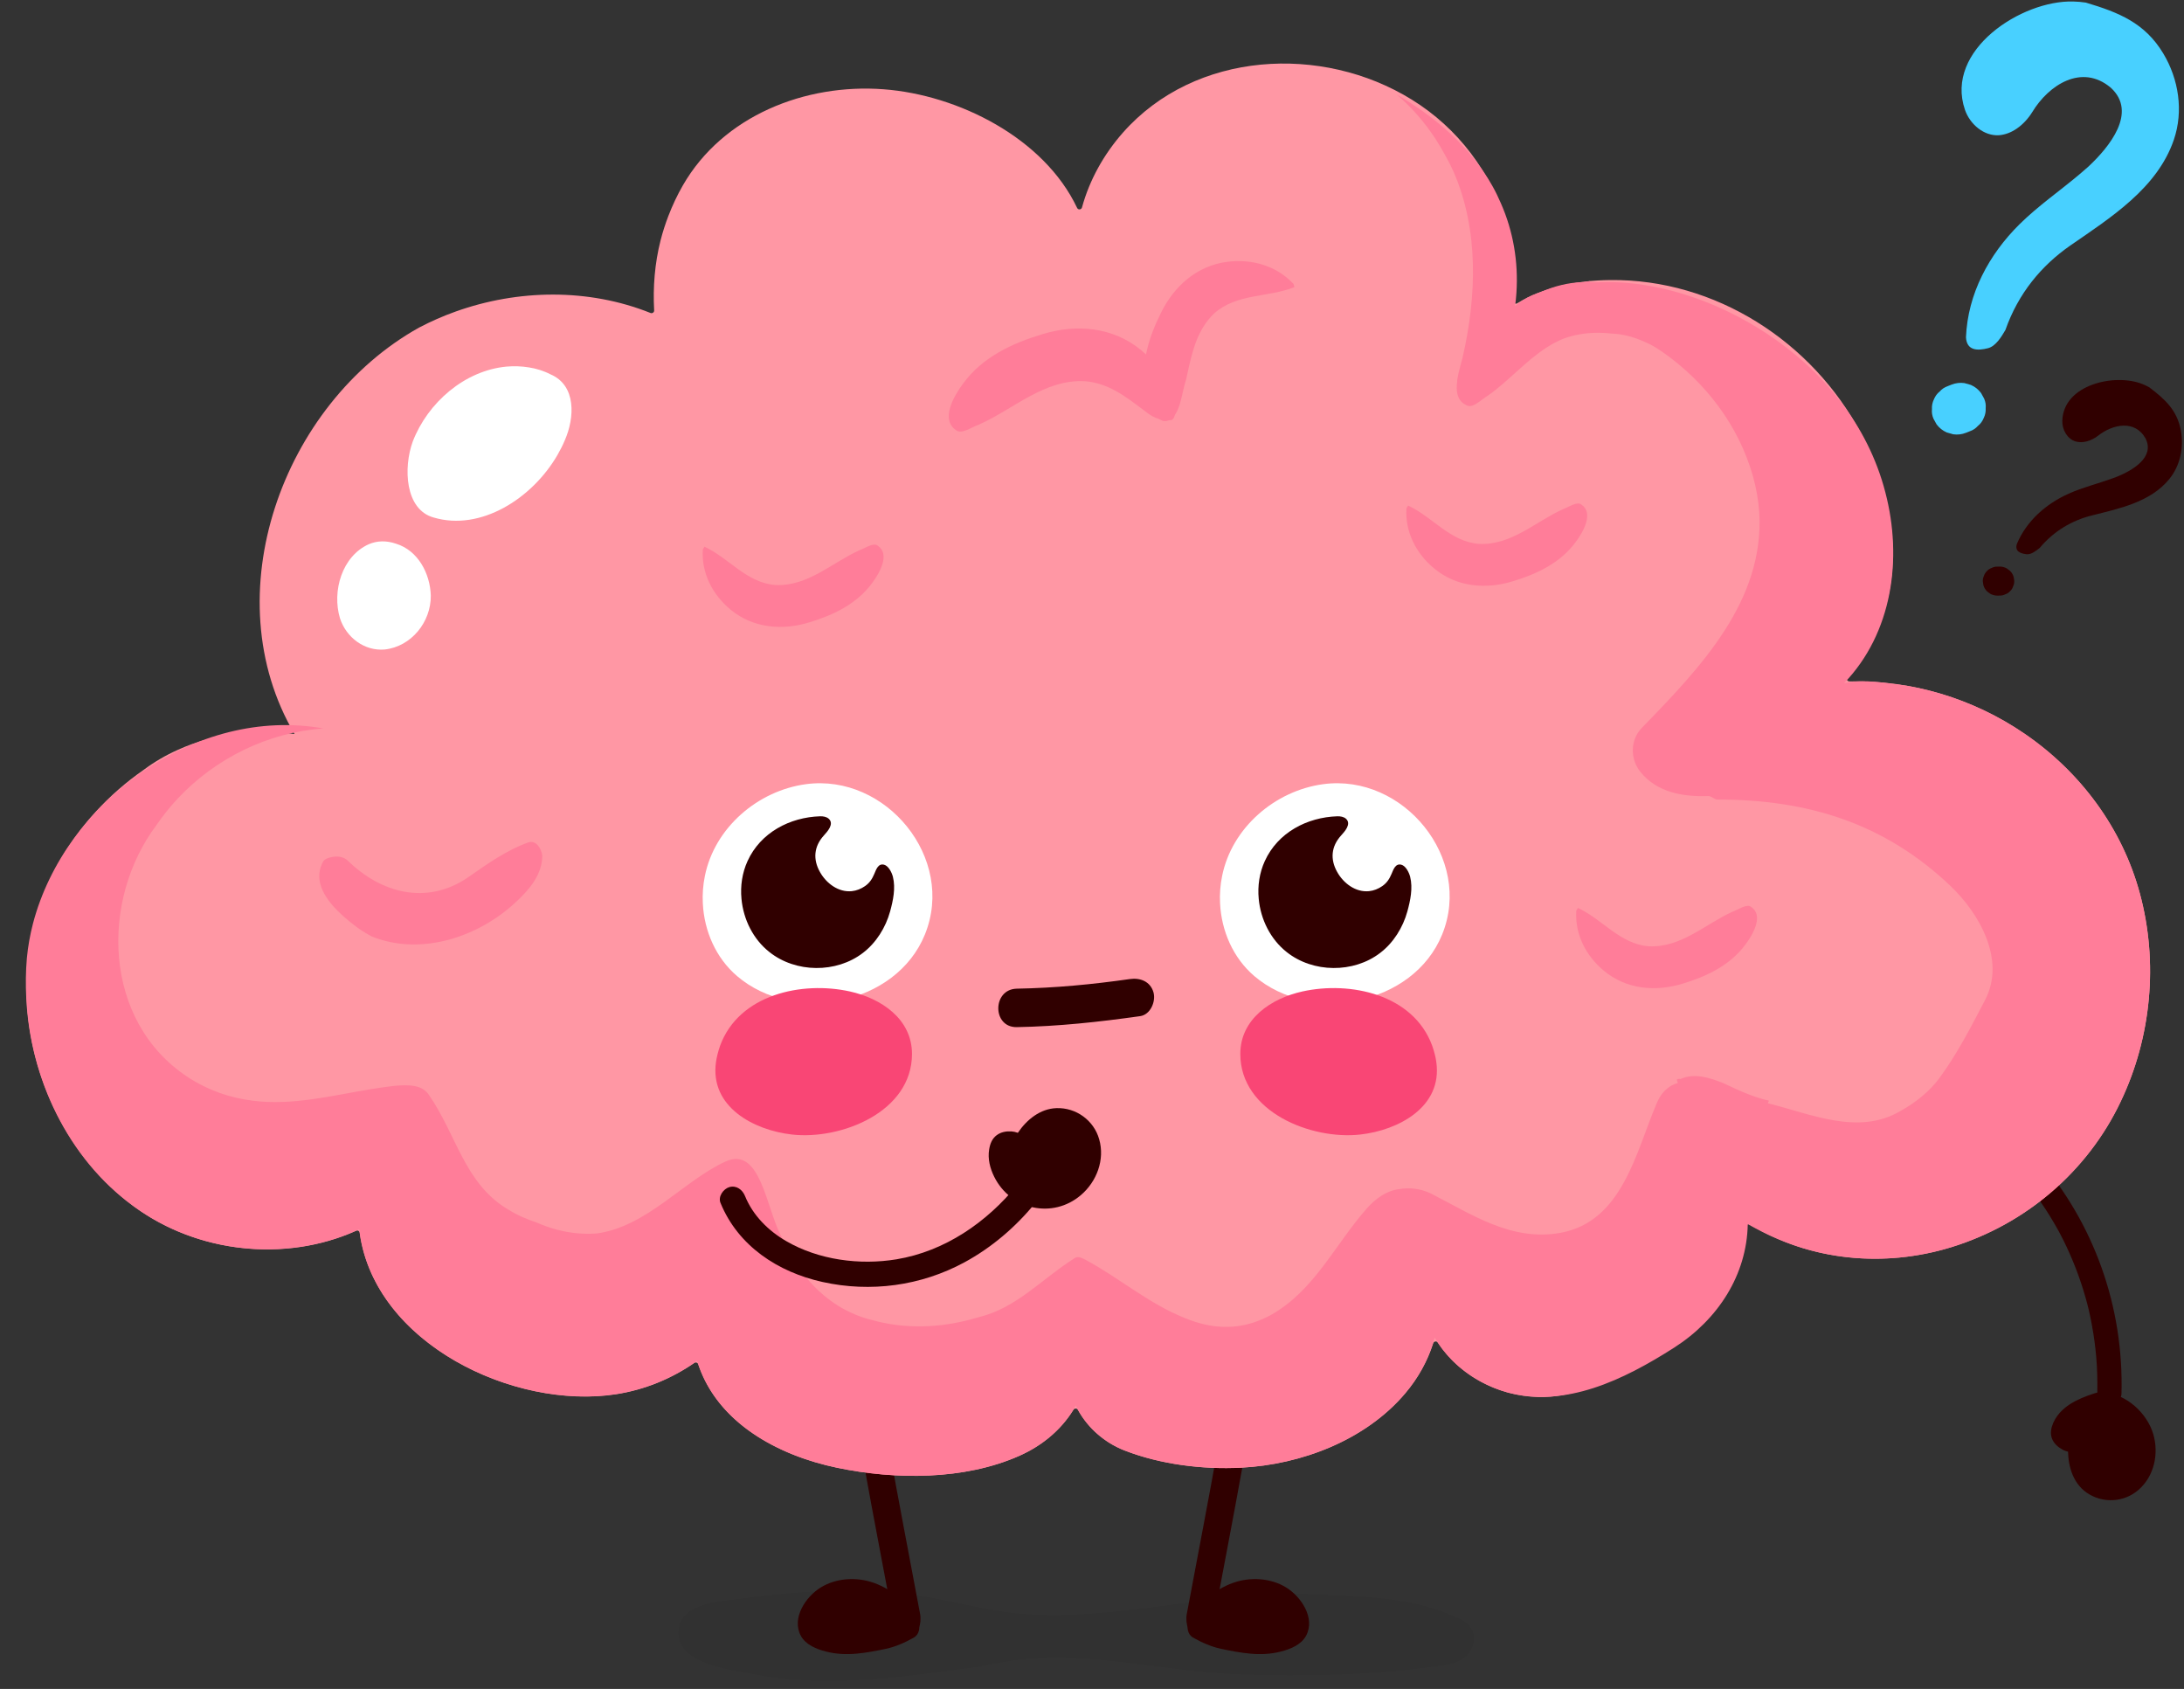 <?xml version="1.0" encoding="UTF-8" standalone="no"?><svg xmlns="http://www.w3.org/2000/svg" xmlns:xlink="http://www.w3.org/1999/xlink" contentScriptType="text/ecmascript" fill="#000000" width="3203.5" zoomAndPan="magnify" contentStyleType="text/css" viewBox="475.5 986.1 3203.5 2476.9" height="2476.9" preserveAspectRatio="xMidYMid meet" version="1"><rect x="475.5" y="986.1" width="3203.5" height="2476.9" fill="#333333" stroke="none"/><g><g><g id="change1_17"><path fill="#300000" d="M3365.2,2642.8c12.1,8.7,23.7,18,34.8,27.9c5.4,4.9,10.8,9.8,16,15c2.5,2.5,5,5,7.4,7.5 c1.2,1.3,2.4,2.5,3.7,3.8c1.4,1.5-0.4-0.5-0.6-0.6c0.9,0.9,1.7,1.8,2.6,2.8c19.9,21.7,37.7,45.3,53.2,70.3 c3.8,6.2,7.5,12.5,11.1,18.9c0.6,1,2.7,4.9,1.1,1.9c0.8,1.6,1.7,3.1,2.5,4.7c1.8,3.3,3.5,6.7,5.2,10.1c6.6,13.3,12.6,27,18,40.9 c5.4,13.9,10.1,28,14.2,42.4c1,3.4,1.9,6.8,2.8,10.2c0.4,1.5,0.8,2.9,1.1,4.4c0.8,3.3,0.2,0.6,0,0c0.3,1.2,0.6,2.5,0.9,3.7 c1.7,7.1,3.2,14.3,4.5,21.5c3.1,16.4,5.3,33,6.7,49.6c0.7,8.1,1.1,16.2,1.3,24.3c0.1,4.3,0.2,8.6,0.2,12.9c0,2,0,4.1,0,6.1 c0,2.1,0-0.6,0-0.8c0,1.5-0.1,3-0.1,4.6c-0.3,9.3,4.7,19.3,15.1,20.4c8.7,0.9,20.1-5.1,20.4-15.1c1.7-63-8-125.6-29.2-185 c-20.6-57.8-52-112.3-92.3-158.5c-23.2-26.6-49.1-50.8-77.7-71.5c-7.6-5.5-19.2-5.6-25.2,2.5 C3357.1,2624.9,3357,2636.9,3365.2,2642.8L3365.2,2642.8z"/></g><g><g><g id="change1_10"><path fill="#300000" d="M3559.8,3044.1c4.8,0.4,9.3,1.3,13.7,2.7c4.3,1.4,8.4,3.3,12.3,5.7c20.9,14.2,37.6,36.9,35.6,64.6 c-0.3,4.2-1,8.4-2.1,12.4c-4.9,26.3-30.6,44.6-55.5,40.3c-39.1-7.3-47-56.9-31-90.4c2.4-5.7,5.3-11.1,8.8-16 c3.3-4.6,7-8.9,11.4-12.7C3554.9,3048.8,3557.3,3046.6,3559.8,3044.1z"/></g><g id="change1_3"><path fill="#300000" d="M3557.5,3060.1c3.5,0.3,7,0.8,10.4,1.7c-2.9-0.8,2.4,0.9,2.3,0.9c1.6,0.6,3.1,1.3,4.6,2.1 c0.4,0.2,4.9,3.1,1.8,0.9c1.1,0.7,2.1,1.5,3.1,2.3c2.1,1.6,4.1,3.2,6,4.9c1,0.9,1.9,1.7,2.9,2.7c0.5,0.4,3.4,3.6,0.8,0.7 c1.7,1.9,3.4,3.9,5,6c1.3,1.7,2.5,3.5,3.7,5.3c0.7,1.1,1.4,2.2,2,3.3c-2-3.4,0.6,1.5,0.9,2.2c1.1,2.4,2,4.8,2.7,7.3 c0.3,0.8,0.5,1.7,0.7,2.5c-1-3.7,0,0.6,0.1,1.2c0.5,2.6,0.7,5.3,0.9,8c0,0.6-0.2,5,0,1.4c-0.2,2.1-0.3,4.1-0.6,6.1 c-0.4,2.6-1,5.1-1.5,7.7c-0.3,1.3-0.5,2.6-0.9,3.9c1.1-4-0.2,0.1-0.4,0.8c-0.9,2.4-2.1,4.7-3.4,7c2-3.7-0.1-0.1-0.5,0.6 c-0.7,1-1.5,2-2.4,3c-0.8,1-1.7,1.9-2.6,2.8c-2.8,3,2.6-1.9-0.7,0.6c-2,1.5-4,3-6.1,4.4c-3.3,2.3,3-1.2-0.7,0.4 c-0.9,0.4-1.9,0.9-2.8,1.3c-1,0.4-1.9,0.8-2.9,1.1c-0.8,0.3-1.6,0.5-2.4,0.7c2-0.5,2.1-0.5,0.4-0.1c-2.5,0.4-4.9,0.7-7.4,0.8 c-4,0.3,3.2,0.6-0.8-0.1c-1-0.2-2.1-0.2-3.1-0.4c-1-0.2-2-0.4-3.1-0.6c-4-0.8,3.2,1.4-0.5-0.2c-1.6-0.7-6.5-1.8-7.3-3.4 c0.6,0.4,1.2,0.7,1.8,1.1c-0.6-0.4-1.2-0.8-1.8-1.3c-0.9-0.7-1.8-1.4-2.6-2.1c-0.6-0.5-1.1-1-1.6-1.5c-2.8-2.4,2.1,2.8-0.2-0.2 c-1.4-1.8-2.7-3.5-3.9-5.3c-0.6-0.9-2.8-3.3-0.3-0.2c-0.9-1.1-1.4-2.8-1.9-4.1c-0.7-1.8-1.4-3.5-2-5.4c-0.3-1.1-0.7-2.2-1-3.3 c1.1,4,0.1,0.2,0-0.6c-0.9-4.7-1.2-9.5-1.3-14.2c0.1,4.2,0,0.1,0.1-0.7c0.1-1.6,0.2-3.2,0.4-4.8c0.3-2.8,0.8-5.6,1.4-8.4 c0.2-0.8,0.4-1.6,0.6-2.4c0.2-0.8,0.4-1.6,0.6-2.3c-0.6,2.2-0.7,2.4-0.1,0.7c1-2.6,1.9-5.2,3.1-7.8c1.5-3.4,3.1-6.8,4.9-10.1 c0.2-0.4,1.7-2.7,0.3-0.6c1.2-1.9,2.5-3.7,3.9-5.4c5.4-7,9.5-10,16.3-16.6c6.1-5.8,4.1-17.9-2.3-22.7c-7.7-5.7-16.1-4-22.7,2.3 c-0.6,0.6-1.3,1.2-1.9,1.8c-2,1.9,1.4-1.3-0.4,0.4c-1.5,1.4-2.9,2.7-4.4,4.1c-3.4,3.2-6.7,6.5-9.6,10.2 c-5.3,6.8-9.6,14.5-13.1,22.3c-4.9,11-8.2,22.9-8.9,35c-1.3,24.6,5.7,52.4,27.1,67.3c23.2,16.1,54.7,14.6,76.1-4.1 c23-20,30.1-53,21.6-81.8c-9.2-31-39.2-58.2-71.7-61.1c-8.4-0.8-17.4,4.6-18.3,13.6C3543.1,3050,3548.5,3059.3,3557.5,3060.1z"/></g></g><g id="change1_13"><path fill="#300000" d="M3515.7,3077.3c-1.4,2.2-2.7,4.5-4.3,6.5c-0.4,0.6-0.9,1.2-1.4,1.8c0.3-0.3,0.7-0.6,1-1 c0.9-0.1,5.6-1.7,5.9-0.9c-0.5,0-1-0.1-1.5-0.2c-0.9-0.2-0.7-0.1,0.5,0.2c1.2,0.4,1.4,0.4,0.5,0.1c-0.5-0.2-1-0.4-1.5-0.6 c-2.6-0.9,1.1,0.3,0.9,0.6c-0.3-0.2-0.6-0.4-0.9-0.6c-1-0.9-1.1-0.9-0.1,0.1c0.8,0.9,0.9,1,0.4,0.4c-0.3-0.4-0.6-0.8-0.9-1.2 c0.7-0.1,1.5,3.6,1.6,4.1c-0.4-2.8,0.3,2.8,0.1,0.9c-0.1-1.1-0.8,1.6,0,0.1c0.6-1.1,1-2.3,1.5-3.4c0.6-1.3,0.8-1.6-0.1-0.2 c1.3-2.1,2.9-3.9,4.5-5.8c0.8-1,1.3-1.4,0.1-0.3c0.9-0.9,1.9-1.6,2.8-2.4c1.8-1.4,3.6-2.7,5.5-3.9c0.8-0.5,1.7-1,2.6-1.5 c-2.4,1.4,0.5-0.2,1-0.5c2-1,4.1-1.8,6.1-2.7c9.3-4,18.8-7.5,28.7-10c-3.9-10-7.7-20-11.6-30c-13,3.4-24.7,13.1-31.2,24.7 c-3,5.4-6.1,10.8-8.7,16.4c-1.1,2.3-2.1,4.6-3,7c-1.8,4.7-2,9.1-1.9,14.1c0.2,8.4,9.7,15.5,17.8,14.2 c9.2-1.4,14.5-8.8,14.2-17.8c-0.1-4-0.6,2.6-0.7,2.5c-0.1-0.1,1.1-2.5,1.1-2.8c0.9-2.1,1.9-4.3,2.9-6.4 c2.1-4.3,4.5-8.6,6.9-12.7c-0.9,1.5-0.2,0.3,0.4-0.4c0.7-0.8,1.3-1.6,2-2.4c0.8-0.9,1.4-1.6,0.1-0.3c0.7-0.7,1.4-1.3,2.2-1.8 c0.8-0.6,1.5-1.1,2.3-1.7c3.2-2.3-1.3,0.2,0.8-0.5c2.1-0.7,4.2-1.6,6.4-2.2c8.2-2.1,12.4-13.5,9.2-20.8 c-3.8-8.8-12.1-11.4-20.8-9.2c-12.8,3.3-25.7,7.9-37.5,14c-13.6,7.1-25.8,17.2-32.2,31.5c-3.2,7.4-5,15.3-2.2,23.1 c2.6,7.2,8.2,12.3,14.7,16.1c6.3,3.7,15.3,5.5,22.3,3c8.7-3.1,13.6-9.6,18.4-17c4.6-7,5.2-17.1-2.3-22.7 C3532,3070.3,3520.7,3069.7,3515.7,3077.3z"/></g></g></g><g id="change2_1"><path fill="#111111" opacity="0.05" d="M1471.1,3375.1c-6.4,51.1,75,59.1,106.3,65.4c111,22.5,223.9,4.3,334.7-10.4c12.5-2.6,25.1-5.1,37.7-7.2 c115.7-19.3,229,14.7,344.5,18.6c95.9,3.2,192.4,1.5,288.1-12c15.2-2.1,41.6-4.4,51.2-24.8c9.7-20.5-0.4-36.2-14.5-43.2 c-68.2-33.6-142.4-33.7-213.7-37.2c-145.1-7.2-288.3,40.4-432.9,28.5c-32.2-2.6-64-9.8-95.9-16.5c-10.6-2.2-21.2-4.4-31.9-6.4 c-60.7-11.2-122.8-13.1-184.2-9.2c-31.4,2-62.7,5-93.8,9.5c-25.7,3.8-60.2,4.3-82,20.9C1476.6,3357.4,1472.2,3366,1471.1,3375.1z"/></g><g><g id="change1_6"><path fill="#300000" d="M2309.5,2753.8c-1.2,16.7-2.2,33.5-4.3,50.3v-1c0,2.1,0,5.2-0.4,7.7c-1.9,19.7-4.1,39.4-6.4,58.9 c-4.7,39.7-10.3,79.2-16.4,118.6c-12.1,78.3-26.3,155.8-40.9,233.2c-8.3,43.8-16.6,87.6-24.8,131.5c-2.7,14.4,3.4,31.7,13.9,35.2 c10.5,3.4,21.6-4.5,24.5-20c29.2-156.6,61.1-312.6,80.8-472.4c2.9-23.4,5.5-46.9,7.8-70.4c2.3-23.5,4.4-47.2,6.1-71.1 c1.1-15.1-9.9-29.9-19.9-29.4C2317.7,2725.4,2310.7,2737.4,2309.5,2753.8L2309.5,2753.8z"/></g><g><g id="change1_2"><path fill="#300000" d="M2234.4,3373c4.5,2.6,9.2,5,14.1,7.2s9.9,4.1,15,5.8c18.6,4,42.9,9.6,65.2,8.8c5.6-0.2,11-0.8,16.2-2 c3.8-0.8,7.9-1.8,12.1-3.2c4.1-1.4,8.2-3.2,11.7-5.4c11.7-6.1,11.7-19.7,6.9-30.4c-6.8-11.7-14.6-21.4-26.3-27.1 c-3.1-1.6-6.3-2.9-9.5-4c-29.1-9.7-63.2,0-85.7,23.7c-2,2-3.9,4-5.8,6.1c-2.2,5.5-8.1,8.4-10.4,13.9 C2236.6,3368.5,2235.5,3370.7,2234.4,3373z"/></g><g id="change1_16"><path fill="#300000" d="M2225.8,3387.8c12.7,7.2,26.3,13.2,40.5,16.3c14.3,3,28.6,5.8,43.2,7.1c15.1,1.4,30.3,0.7,44.9-3.1 c13.8-3.5,29.8-9.9,36.9-23.2c13.8-26-7.3-57.3-29.5-70.9c-22.8-13.9-52.6-15.5-77.4-6.7c-14.6,5.2-27.8,13.1-39.1,23.7 c-2.3,2.2-4.5,4.5-6.7,6.8c-1.7,1.9-3.6,3.8-4.9,5.9c-0.3,0.8-0.8,1.6-1.3,2.4c1.3-1.7,1.4-1.8,0.1-0.3 c-5.5,5.4-9.5,11.7-12.8,18.6C2215.9,3372.5,2217.2,3383.2,2225.8,3387.8c7.6,4,19.2,2.5,23.3-6.1c1.1-2.3,2.3-4.5,3.5-6.7 c0.4-0.8,2.8-4,0.3-1c0.6-0.7,1.2-1.3,1.8-2c2.2-2.4,4.4-4.7,6.3-7.4c0,0,2.1-3.7,1-1.7c-0.9,0.9-0.6,0.6,0.7-0.7 c0.8-0.8,1.5-1.6,2.3-2.4c1.8-1.9,3.6-3.7,5.5-5.5c0.7-0.7,1.5-1.4,2.3-2c-0.1,0.1,3.7-3,1.8-1.5c-1.9,1.5,2-1.4,1.9-1.3 c1-0.7,2.1-1.4,3.1-2.1c2.3-1.5,4.7-2.8,7.1-4.1c1.3-0.7,2.7-1.3,4-1.9c-0.6,0.3-3.1,1.2,0,0c2.3-0.9,4.6-1.7,6.9-2.4 c2.3-0.7,4.7-1.3,7.1-1.8c0.9-0.2,1.9-0.3,2.8-0.5c2-0.3,1.9-0.3-0.2,0c1-0.1,1.9-0.2,2.9-0.3c4.3-0.3,8.6-0.3,12.9,0 c0.8,0.1,5.3,0.9,1.1,0.1c0.9,0.2,1.9,0.3,2.8,0.5c2.8,0.6,5.6,1.3,8.3,2.2c-0.4-0.1,4.8,1.8,2.8,1c-2-0.8,3.1,1.5,2.7,1.3 c2.2,1.1,4.3,2.4,6.3,3.7c2.7,1.8,0.5,0.4,0,0c1.1,0.9,2.2,1.9,3.2,2.9c0.7,0.7,1.4,1.4,2,2.1c0.4,0.4,3.6,4.2,2.4,2.7 c-1.5-1.9,1.4,2,1.3,1.9c0.6,0.8,1.1,1.7,1.7,2.5c0.8,1.3,1.6,2.6,2.4,3.9c1.9,2.8,0.3,0.4,0-0.4c0.4,1.1,2.2,4.8,1.7,6.1 c-0.1-0.7-0.2-1.4-0.3-2.1c0.1,0.8,0.1,1.6,0.1,2.5c0,0.4,0,0.8,0,1.2c-0.2,1.9-0.1,1.6,0.1-1c-0.2-0.1-0.3,2.2-0.6,2.3 c0.3-0.6,0.5-1.3,0.8-1.9c-0.4,0.7-0.8,1.4-1.2,2c1.5-2.9,0.9-1.6,0.3-0.7c0.5-0.3,1-0.7,1.5-1c-0.7,0.5-1.5,1-2.3,1.4 c-0.9,0.5-1.8,1.1-2.8,1.6c-0.2,0.1-5,2.3-1.8,1c-2.7,1.1-5.5,2-8.4,2.8c-2.8,0.8-5.7,1.4-8.5,2c0,0-5.7,0.8-2.6,0.5 c-1.2,0.1-2.4,0.2-3.6,0.3c-6.4,0.5-12.9,0.3-19.4-0.2c-3.2-0.2-6.4-0.6-9.7-1c-3.3-0.4,4,0.7-1.6-0.2c-1.7-0.3-3.4-0.5-5.2-0.8 c-6.6-1.1-13.2-2.4-19.7-3.8c-6-1.3-11.6-2.8-17.4-5c-5.3-2,1.4,0.7-1.7-0.7c-1.9-0.8-3.8-1.7-5.6-2.6c-3.1-1.5-6.2-3.2-9.3-4.9 c-7.7-4.4-19-2.1-23.3,6.1C2215.4,3372.5,2217.5,3383,2225.8,3387.8z"/></g></g></g><g><g id="change1_5"><path fill="#300000" d="M1731.9,2754.6c0.7,9.9,1.5,19.8,2.3,29.6c0.4,4.7,0.8,9.3,1.2,14c0.2,2.1,0.4,4.1,0.6,6.2 c-0.4-3.8,0.5,5.3,0.6,6.4c1.9,19.7,4.1,39.3,6.4,58.9c4.7,39.7,10.3,79.2,16.4,118.6c12.1,78.3,26.3,155.8,40.9,233.2 c8.3,43.8,16.6,87.6,24.8,131.5c2.7,14.4-3.4,31.7-13.9,35.2c-10.5,3.4-21.6-4.5-24.5-20c-29.2-156.6-61.1-312.6-80.8-472.4 c-2.9-23.4-5.5-46.9-7.8-70.4c-2.3-23.5-4.3-47.1-6.1-70.8c-1.1-14.9,9.9-29.3,19.8-28.6 C1723.6,2726.7,1730.7,2738.5,1731.9,2754.6L1731.9,2754.6z"/></g><g><g id="change1_9"><path fill="#300000" d="M1807,3373c-4.5,2.6-9.2,5-14.1,7.2c-4.9,2.2-9.9,4.1-15,5.8c-18.6,4-42.9,9.6-65.2,8.8 c-5.6-0.2-11-0.8-16.2-2c-3.8-0.8-7.9-1.8-12.1-3.2c-4.1-1.4-8.2-3.2-11.7-5.4c-11.7-6.1-11.7-19.7-6.9-30.4 c6.8-11.7,14.6-21.4,26.3-27.1c3.1-1.6,6.3-2.9,9.5-4c29.1-9.7,63.2,0,85.7,23.7c2,2,3.9,4,5.8,6.1c2.2,5.5,8.1,8.4,10.4,13.9 C1804.8,3368.5,1806,3370.7,1807,3373z"/></g><g id="change1_8"><path fill="#300000" d="M1815.6,3387.8c-12.7,7.2-26.3,13.2-40.5,16.3c-14.3,3-28.6,5.8-43.2,7.1c-15.1,1.4-30.3,0.7-44.9-3.1 c-13.8-3.5-29.8-9.9-36.9-23.2c-13.8-26,7.3-57.3,29.5-70.9c22.8-13.9,52.6-15.5,77.4-6.7c14.6,5.2,27.8,13.1,39.1,23.7 c2.3,2.2,4.6,4.5,6.7,6.8c1.7,1.9,3.6,3.8,4.9,5.9c0.3,0.8,0.8,1.6,1.3,2.4c-1.3-1.7-1.4-1.8-0.1-0.3 c5.5,5.4,9.5,11.7,12.8,18.6C1825.6,3372.5,1824.2,3383.2,1815.6,3387.8c-7.6,4-19.2,2.5-23.3-6.1c-1.1-2.3-2.3-4.5-3.5-6.7 c-0.4-0.8-2.8-4-0.3-1c-0.6-0.7-1.2-1.3-1.8-2c-2.2-2.4-4.4-4.7-6.3-7.4c0,0-2.1-3.7-1-1.7c0.9,0.9,0.6,0.6-0.7-0.7 c-0.8-0.8-1.5-1.6-2.3-2.4c-1.8-1.9-3.6-3.7-5.5-5.5c-0.7-0.7-1.5-1.4-2.3-2c0.1,0.1-3.7-3-1.8-1.5c1.9,1.5-2-1.4-1.9-1.3 c-1-0.7-2.1-1.4-3.1-2.1c-2.3-1.5-4.7-2.8-7.1-4.1c-1.3-0.7-2.7-1.3-4-1.9c0.6,0.3,3.1,1.2,0,0c-2.3-0.9-4.6-1.7-6.9-2.4 c-2.3-0.7-4.7-1.3-7.1-1.8c-0.9-0.2-1.9-0.3-2.8-0.5c-2-0.3-1.9-0.3,0.2,0c-1-0.1-1.9-0.2-2.9-0.3c-4.3-0.3-8.6-0.3-12.9,0 c-0.7,0.1-5.3,0.9-1.1,0.1c-0.9,0.2-1.9,0.3-2.8,0.5c-2.8,0.6-5.6,1.3-8.3,2.2c0.4-0.1-4.8,1.8-2.8,1c2-0.8-3.1,1.5-2.7,1.3 c-2.2,1.1-4.3,2.4-6.3,3.7c-2.7,1.8-0.5,0.4,0,0c-1.1,0.9-2.2,1.9-3.2,2.9c-0.7,0.7-1.4,1.4-2,2.1c-0.4,0.4-3.6,4.2-2.4,2.7 c1.5-1.9-1.4,2-1.3,1.9c-0.6,0.8-1.1,1.7-1.7,2.5c-0.8,1.3-1.6,2.6-2.4,3.9c-1.9,2.8-0.3,0.4,0-0.4c-0.4,1.1-2.2,4.8-1.7,6.1 c0.1-0.7,0.2-1.4,0.3-2.1c-0.1,0.8-0.1,1.6-0.1,2.5c0,0.4,0,0.8,0,1.2c0.2,1.9,0.1,1.6-0.1-1c0.2-0.1,0.3,2.2,0.6,2.3 c-0.3-0.6-0.5-1.3-0.8-1.9c0.4,0.7,0.8,1.4,1.2,2c-1.5-2.9-0.9-1.6-0.3-0.7c-0.5-0.3-1-0.7-1.5-1c0.7,0.5,1.5,1,2.3,1.4 c0.9,0.5,1.8,1.1,2.8,1.6c0.2,0.1,5,2.3,1.8,1c2.7,1.1,5.5,2,8.4,2.8c2.8,0.8,5.7,1.4,8.5,2c0,0,5.7,0.8,2.6,0.5 c1.2,0.1,2.4,0.2,3.6,0.3c6.4,0.5,12.9,0.3,19.4-0.2c3.2-0.2,6.4-0.6,9.7-1c3.3-0.4-4,0.7,1.6-0.2c1.7-0.3,3.4-0.5,5.2-0.8 c6.6-1.1,13.1-2.4,19.7-3.8c6-1.3,11.6-2.8,17.4-5c5.3-2-1.4,0.7,1.7-0.7c1.9-0.8,3.8-1.7,5.6-2.6c3.1-1.5,6.2-3.2,9.3-4.9 c7.7-4.4,19-2.1,23.3,6.1C1826,3372.5,1823.9,3383,1815.6,3387.8z"/></g></g></g><g id="change3_1"><path fill="#ff97a4" d="M3614.2,2296.2c-26-96-87.4-178.3-169.2-234.2c-75.4-51.6-165.9-78.8-256.7-76.6c-3.4,0.1-5.3-4-2.9-6.5 c36.9-39.1,58.4-93.5,64.5-145.9c8.5-72.3-11-147.4-44.7-211.2c-71.2-134.8-213.9-226.7-367.7-225c-49.2,0.5-97,10.2-136.6,34.1 c-2.8,1.7-6.3-0.7-5.8-3.9c6.2-37,2-76.1-9.3-112.5c-23.6-76.2-71.6-140.4-139.6-182.4c-131.6-81.3-317.5-71.4-423.5,48.4 c-27.8,31.5-49,69.1-60.1,109.7c0,0,0,0.1,0,0.1c-1,3.5-5.7,3.9-7.2,0.7c-48.4-102.4-174.2-165.8-284-174 c-114.4-8.6-235.4,38.6-294.3,141c-8.2,14.2-15.2,29.2-21.2,44.7c-4.5,11.8-8.4,23.8-11.5,36c-8.5,33.5-11.3,68.6-9.4,102.6 c0.2,2.8-2.7,4.8-5.3,3.8c-90.9-36.4-194.4-34.9-286.2-2c-18.4,6.6-36.2,14.4-53.5,23.5c-200.4,111.8-301.9,393-182.5,595.9 c-29.5-3.9-57.8-3.9-86.9-0.5c-28.7,3.7-57,11.4-84.1,23.7c-17.8,7.9-34.8,17.8-50.7,29.7c-12.7,8.8-24.9,18.4-36.6,28.6 c-46.7,40.9-84.5,92.3-108,149.3c-65.7,159.8-7.6,360.7,131.3,462.5c92.3,67.7,221.1,82,325.3,35.3c2.4-1.1,5.1,0.4,5.4,3 c22.1,162.3,226.1,259.8,375.9,236.7c41.5-6.4,80.5-22.3,114.8-45.9c2.1-1.4,5-0.5,5.8,2c29,86.4,117.2,133.7,203.6,151.7 c85.3,17.8,186.6,18.4,267.4-17.5c33.3-14.8,60.9-37.7,79.3-67.5c1.6-2.5,5.2-2.5,6.7,0.1c14.7,26.9,39.4,48.3,68.2,59.5 c52.9,20.6,114.7,28.2,171.2,25.3c88.3-4.5,182.5-40.3,240.7-109.1c18.6-22,32.4-46.7,40.9-73.3c1-3.1,5.1-3.7,6.9-1 c31.7,48.2,88,78.3,147.3,79.8c46.3,1.2,90.3-18,131-38.2c47.2-23.4,94.2-54.7,127.5-96.1c26.7-33.2,43.9-73.5,46.2-115.6 c0.2-2.9,3.3-4.6,5.8-3.1c88,53.4,196.6,63.6,295.4,33.2c108.8-33.5,199.6-110.7,248.4-213.6 C3631.2,2507.2,3641.6,2397.3,3614.2,2296.2z"/></g><g id="change4_7"><path fill="#ff7d99" d="M2750.7,1409.9c-19.6,5.2-38.9,11.6-53,25.7c1-6.7,1.7-13.5,2.1-20.2c3-45.3-4.7-90.2-22.8-131.2 c-3.7-8.7-7.8-17.1-12.4-25.3c-31.9-57.1-84.1-101.5-140.3-134.1c22,18.9,40.8,40.6,56.4,64.4c5.2,7.9,10,16.1,14.5,24.4 c4.5,7.8,8.5,15.8,12.2,23.9c37.7,86.3,33.9,183.9,13.3,273.5c-2,7.5-4.2,15.1-5.8,22.2c-3.2,14.3-3.8,26.8,4.5,33.2 c20.5,14.1,46.2-32.1,71.5-47.6c4.2-3.6,8.3-7.3,12.5-11c13.8-12.4,29.1-23.5,43.9-34.9c3.7-2.9,7.4-5.8,11-8.7 c21.5-17.2,43.3-37.7,49.7-66c-14.1,2.6-29.5,5.1-44,8.6C2759.6,1407.9,2755.1,1408.9,2750.7,1409.9z"/></g><g id="change4_8"><path fill="#ff7d99" d="M3614.2,2296.2c-26-96-87.4-178.3-169.2-234.2c-39.1-26.7-82.1-46.9-127.2-59.8c-15-4.3-30.3-7.8-45.7-10.5 c-31.2-3.8-60.8-10.2-91.6-3.8c70.6-73.2,86-182.4,60.4-279.9c-25.7-99.5-92.4-179.4-175.3-233.6c-16.6-10.8-33.8-20.7-51.5-29.4 c-96.8-47.7-221.4-68.3-317.7-7.9c155.4-6.4,308.2,97.6,350.5,247.9c4.7,17,7.8,34.6,9.1,52.5c7.7,129.7-86,227.3-172.1,315.9 c-16.7,16.7-18,44.9-2.6,64.2c12.2,15.4,27.9,24.7,45.3,30c17.3,5.3,36.3,6.6,54.9,5.9c3.9,0,9,5.1,12.8,5.1 c132.7,0,245.1,34.5,342,126.6c43,40.9,81.6,109,50.8,167.7c-20.5,39.1-40.5,78.3-66.7,114c-14.1,19.3-34.7,36-57.8,48.8 c-61.6,36-131,3.9-193.9-11.6c0-1.3,1.3-2.6,1.3-3.9c-23.1-5.1-44.9-15.4-66.8-25.7c-19.3-7.7-42.4-15.4-62.6-6 c-1.6-0.4-4.2-0.4-5.5,0.9c0,1.3,1.3,3.9,1.3,5.1c-15.4,3.9-25.7,16.7-30.8,29.5c-30.8,71.9-50.1,173.4-141.3,190.1 c-71.9,12.8-129.7-27-190.1-57.8c-14.8-7.1-31.1-9-46.7-6.3c-18.8,2.4-34.2,14-47,28.1c-47.5,53.9-77,120.7-141.3,156.7 c-33.4,18-65.2,20.5-95.7,13.8c-10.2-2.2-20.2-5.5-30.1-9.6c-52.7-20.9-95.1-58.1-145.1-85.1c-5.1-2.6-11.6-6.4-16.7-2.6 c-48.8,30.8-84.8,73.2-141.7,86.8c-16.5,5-33.6,8.7-50.8,10.9c-25.8,3.2-51.8,3-77-1c-8.4-1.4-16.7-3.1-24.9-5.4 c-38.4-8.9-68.7-29.2-92.8-55.7c-6-6.6-11.7-13.6-17-21c-5.2-7.4-9.9-15.1-14.2-23.1c-4.3-8-8.3-16.2-12.2-24.5 c-21.8-41.5-30.3-131.6-80.9-109c-61.9,28.1-115.4,95.7-189.4,105.7c-9.4,0.7-19,0.6-28.7-0.3c-19.5-1.8-39.6-7-60.4-16.2 c-7.3-2.3-14.6-5.2-21.9-8.5s-14.4-7.3-21.6-11.8c-61.6-38.5-73.2-107.9-113-165.7c-10.3-16.7-32.1-15.4-50.1-14.1 c-11.8,1.3-23.5,3-35.1,4.9c-58.3,9.6-115.3,24.4-173.7,17c-16.4-2.1-32.6-5.7-48.5-11.4c-15.9-5.7-31.6-13.3-47-23.4 c-124.6-82.2-128.4-259.4-45.7-369.4c9.3-13.6,19.5-26.4,30.6-38.3c55.5-59.5,133.1-97.8,214.2-103.4 c-186.2-33.4-378.8,106.6-425.9,285.9c-4.3,16.6-7.4,33.6-9,50.9c-1.7,19.4-1.9,39-0.9,58.6c5.5,117,60.8,235.1,157,305 c15.9,11.6,32.9,21.9,51,30.6c17.4,8.4,35.6,15.2,54.2,20.4c62,17.3,129.1,16.8,190.3-2.9c12.2-3.9,24.2-8.6,35.9-14.1 c2.3,20.7,7.6,40.3,15.3,58.8c54,129.6,228.8,203.5,361.3,183c43.2-6.7,83.7-23.6,119-48.8c27.2,89.5,117.2,138.3,205.2,156.7 c85.3,17.8,186.6,18.4,267.4-17.5c35.5-15.7,64.5-40.8,82.8-73.5c14.2,29.7,40.4,53.5,71.3,65.6c52.9,20.6,114.7,28.2,171.2,25.3 c88.3-4.5,182.5-40.3,240.7-109.1c20.5-24.2,35.2-51.8,43.3-81.5c15.3,26.2,37.7,47.6,64.1,62.6c13.2,7.5,27.3,13.4,42.1,17.6 c85.9,23,170.7-18.1,245.1-65.6c64.2-41.1,106.6-106.6,107.9-181.1c14.1,7.7,28.3,15.4,44,21.8c15.7,6.7,32.1,12.4,48.8,16.8 c66.8,17.8,138.6,15.9,205.8-4.8c108.8-33.5,199.6-110.7,248.4-213.6C3631.2,2507.2,3641.6,2397.3,3614.2,2296.2z"/></g><g id="change4_5"><path fill="#ff7d99" d="M2372.9,1402.6c-24.6-26.5-60.4-37.1-96.9-32.6c-45.2,5.6-78.7,36.4-97.5,74.7 c-17.1,34.3-30.1,72.7-22.3,112.9c0.6,3,1.3,6.3,2.1,9.7c0.4,1.7,0.9,3.4,1.4,5.1c1,2.4,2,5.2,3.1,8.2c2.9,9.9,8,18.9,18.3,22.7 c11.6,2.6,19.3-9,23-19c1-2.5,1.9-5.1,2.6-7.8c3.1-10.7,4.9-22.6,8.5-33.5c0.7-3.1,1.4-6,2-9c7-32,14.3-64.4,39.1-88.1 c33-29.8,79-23.2,117.8-38.7C2373.9,1405.9,2373.5,1404.3,2372.9,1402.6z"/></g><g id="change4_4"><path fill="#ff7d99" d="M2787.6,2321.7c-2.2,34.3,13.9,66.1,40.8,88.3c33.4,27.6,76.6,30.6,115.4,18.6c34.9-10.6,69.9-26.8,92.7-58.4 c11.1-15.1,25.7-41.6,7.9-53.9c-6.4-5.4-17.7,3.2-27.4,6.7c-39.9,18-75.7,53.3-123.2,50.8c-42.2-3.3-67.6-39.4-103.8-56.2 C2789.2,2318.8,2788.4,2320.1,2787.6,2321.7z"/></g><g id="change4_2"><path fill="#ff7d99" d="M1506.4,1791.9c-2.2,34.3,13.9,66.1,40.8,88.3c33.4,27.6,76.6,30.6,115.4,18.6c34.9-10.6,69.9-26.8,92.7-58.4 c11.1-15.1,25.7-41.6,7.9-53.9c-6.4-5.4-17.7,3.2-27.4,6.7c-39.9,18-75.7,53.3-123.2,50.8c-42.2-3.3-67.6-39.4-103.8-56.2 C1508.1,1789,1507.3,1790.4,1506.4,1791.9z"/></g><g id="change4_3"><path fill="#ff7d99" d="M2538.5,1731.6c-2.2,34.3,13.9,66.1,40.8,88.3c33.4,27.6,76.6,30.6,115.4,18.6c34.9-10.6,69.9-26.8,92.7-58.4 c11.1-15.1,25.7-41.6,7.9-53.9c-6.4-5.4-17.7,3.2-27.4,6.7c-39.9,18-75.7,53.3-123.2,50.8c-42.2-3.3-67.6-39.4-103.8-56.2 C2540.1,1728.7,2539.3,1730,2538.5,1731.6z"/></g><g id="change4_1"><path fill="#ff7d99" d="M2962.4,1529.1c-11.6-34.3-34.8-65.2-62-90.5c-5.1-4.2-10.3-8-15.8-11.6c-5.9-3.9-11.9-7.5-18-10.8 c-7.8-4.3-15.8-7.7-23.9-10.2c-40.5-12.8-83.5-5-120.3,14.8c-39.8,21-78.5,48.9-98.6,92.5c-9.9,20.9-21.4,56.4,3,67.2 c9,5,20.7-8,31.7-14.6c29.5-20.8,54.9-50.5,85.8-70.3c7.7-5,15.8-9.3,24.4-12.8c15.4-5.6,31.1-8.3,46.9-8.6 c7.9-0.2,15.8,0.2,23.8,1.1c7.9,0.3,15.5,1.4,22.9,3.2c7.4,1.8,14.6,4.3,21.6,7.2c28.6,11.7,54.2,31,78.9,49.4 C2962.6,1533.3,2962.5,1531.3,2962.4,1529.1z"/></g><g id="change4_9"><path fill="#ff7d99" d="M2197.4,1598.8c4.3-10.8-2.1-21.1-1.4-30.7c-0.8-2.6-1.6-5.2-2.6-7.8c-8.5-23-23.7-43.7-43.6-60.3 c-41.9-34.9-96.2-38.9-145.1-23.9c-43.9,13.2-88.1,33.3-116.9,73c-14,19-32.6,52.2-10.2,67.7c8,6.8,22.3-3.9,34.6-8.4 c50.3-22.4,95.5-66.7,155.2-63.2c33.5,2.8,58.5,21.9,83.8,41c2.3,1.7,4.6,3.5,6.9,5.2c10.2,8.2,23.1,12,36.3,10.7 C2195.2,1601.1,2196.2,1600,2197.4,1598.8z"/></g><g id="change4_6"><path fill="#ff7d99" d="M950.2,2248.3c-7.8,13.3-7.9,26.5-3.4,38.9c8.9,24.8,36,46.8,55.6,61.2c3.1,2.1,6.2,4,9.3,5.9 c3.1,1.9,6.3,3.6,9.4,5.3c72.6,28.9,157.3,0.6,212.6-52c19.3-18,37.2-39.8,37.2-66.8c-1.3-10.3-9-23.1-20.5-19.3 c-32.1,11.6-59.1,30.8-88.6,51.4c-60.4,41.1-127.1,23.1-175.9-24.4c-7.7-7.7-20.5-7.7-31.5-3.2 C953,2246.1,951.7,2247.1,950.2,2248.3z"/></g><g><g><g><g id="change5_2"><path fill="#ffffff" d="M2265.1,2310.9c-0.7-13.4,0.3-26.9,3-40.1c14.2-70.9,77.7-125.2,148.3-134.7 c117.5-15.8,220,108.7,174.4,220.6c-42.4,103.9-192.3,131.9-275.5,60.8C2284.1,2390.8,2267.1,2351.3,2265.1,2310.9z"/></g></g></g></g><g><g><g><g id="change1_1"><path fill="#300000" d="M2321.8,2304.3c-1.8-18.9,1-38.1,8.9-55.4c19-41.8,62-64.3,106.4-65.7c4.4-0.1,9.4,0.6,12.8,3.7 c8.2,7.7-2.1,18.7-7.4,24.6c-14.4,15.9-16.1,34.8-5.6,53.4c9.2,16.5,27,30.1,46.7,28.1c7-0.7,13.6-3.4,19.4-7.4 c6.9-4.8,10.5-10.6,13.7-18.1c2.6-6.1,5.6-15.5,14.2-13.3c6.7,1.7,11.5,11.7,13,17.7c4.2,16.5,0.3,34.9-4.1,50.9 c-6.5,23.5-20.3,45.8-39.8,60.7c-39.1,30.1-98.7,29.5-137.2-1.2C2339,2363.5,2324.6,2334.4,2321.8,2304.3z"/></g></g></g></g><g><g><g><g id="change5_3"><path fill="#ffffff" d="M1506.4,2310.9c-0.7-13.4,0.3-26.9,3-40.1c14.2-70.9,77.7-125.2,148.3-134.7 c117.5-15.8,220,108.7,174.4,220.6c-42.4,103.9-192.3,131.9-275.5,60.8C1525.4,2390.8,1508.4,2351.3,1506.4,2310.9z"/></g></g></g></g><g><g><g><g id="change1_14"><path fill="#300000" d="M1563.1,2304.3c-1.8-18.9,1-38.1,8.9-55.4c19-41.8,62-64.3,106.4-65.7c4.4-0.1,9.4,0.6,12.8,3.7 c8.2,7.7-2.1,18.7-7.4,24.6c-14.4,15.9-16.1,34.8-5.6,53.4c9.2,16.5,27,30.1,46.7,28.1c7-0.7,13.6-3.4,19.4-7.4 c6.9-4.8,10.5-10.6,13.7-18.1c2.6-6.1,5.6-15.5,14.2-13.3c6.7,1.7,11.5,11.7,13,17.7c4.2,16.5,0.3,34.9-4.1,50.9 c-6.5,23.5-20.3,45.8-39.8,60.7c-39.1,30.1-98.7,29.5-137.2-1.2C1580.2,2363.5,1565.9,2334.4,1563.1,2304.3z"/></g></g></g></g><g><g id="change6_2"><path fill="#f94675" d="M2582.3,2543.7c9.2,65.7-55.4,99.9-111.5,106.2c-71.7,8.1-176-32.9-176-118.2c0-51.5,45.5-81.5,91-91.6 c70.3-15.6,162.7,4.2,190.4,79.4C2579.2,2528.1,2581.3,2536.1,2582.3,2543.7z"/></g></g><g><g id="change6_1"><path fill="#f94675" d="M1525.7,2543.7c-9.2,65.7,55.4,99.9,111.5,106.2c71.7,8.1,176-32.9,176-118.2c0-51.5-45.5-81.5-91-91.6 c-70.3-15.6-162.7,4.2-190.4,79.4C1528.8,2528.1,1526.8,2536.1,1525.7,2543.7z"/></g></g><g><g><g id="change5_1"><path fill="#ffffff" d="M1218.7,1523.7c-61.9,5.7-115.9,53.2-137.7,109.7c-14.1,38.5-11.6,100.2,30.8,111.7 c68.4,20.2,144-27.4,181.3-91.6c4.1-7.1,7.8-14.4,10.9-21.8c14.5-33,17.1-80.5-21.2-96.7c-5-2.6-10.3-4.7-15.6-6.4 c-5.3-1.7-10.7-2.9-15.9-3.7C1240.4,1523.1,1229.1,1522.8,1218.7,1523.7z"/></g></g><g><g id="change5_4"><path fill="#ffffff" d="M1016.7,1784.1c-39.6,17.5-54.5,69-42.5,108.8c9.1,27.9,35.7,48.3,65.6,45.7c39.1-4.3,68-40.4,67.6-79.1 c-1-32.3-18.7-66.1-50.9-76C1041.7,1778.4,1028.3,1779.2,1016.7,1784.1z"/></g></g></g><g id="change1_12"><path fill="#300000" d="M2132.8,2421.9c-55.3,7.9-110,13.1-165.8,14.1c-36.2,0.7-36.3,57.1,0,56.4c60.9-1.1,120.5-7.6,180.8-16.1 c15.1-2.1,23.3-21.3,19.7-34.7C2163,2425.4,2147.9,2419.7,2132.8,2421.9L2132.8,2421.9z"/></g><g><g id="change7_1"><path fill="#48d0ff" d="M3338.2,1550.1c-1.9,0.8-3.9,1.5-5.8,2.3c-4.6,1.6-8.5,4.2-11.7,7.8c-3.9,3.1-6.7,7-8.6,11.7 c-2.2,4.6-3.1,9.3-2.8,14.3c-0.5,4.8,0.3,9.4,2.2,13.9c1.5,2.7,3,5.5,4.5,8.2c3.9,5.3,8.9,9.3,15,12c3.2,0.9,6.3,1.8,9.5,2.7 c6.4,0.9,12.6,0.2,18.7-2.2c1.9-0.8,3.9-1.5,5.8-2.3c4.6-1.6,8.5-4.2,11.7-7.8c3.9-3.1,6.7-7,8.6-11.7c2.2-4.6,3.1-9.3,2.8-14.3 c0.5-4.8-0.3-9.4-2.2-13.9c-1.5-2.7-3-5.5-4.5-8.2c-3.9-5.3-8.9-9.3-15-12c-3.2-0.9-6.3-1.8-9.5-2.7 C3350.4,1547,3344.2,1547.8,3338.2,1550.1L3338.2,1550.1z"/></g><g id="change7_2"><path fill="#48d0ff" d="M3433.7,1174.7c9.4-6.4,17.3-15.4,22.9-24.5c23.9-39.4,72.5-71.4,115.1-35.4c39.3,36.1-2,86.6-32.6,115.3 c-4.1,3.7-8.2,7.3-12.4,10.8c-29.4,24.9-61.6,47-89,74.1c-44.8,44.3-75.9,102-78.5,165.7c1.1,20,17.2,19.9,32.4,16 c11.4-2.9,19.9-17.2,25.5-26.8c18.7-53.4,52.8-94.4,95.2-123.8c58.8-40.7,127.4-83.7,151.8-155c14.4-42.1,7.2-88.8-15.5-126.6 c-27-45-65.4-60.2-113.6-74.6c-6-0.9-12.2-1.5-18.4-1.6c-75.6-2.2-189,71.1-158.9,158.8c7.3,21.2,27.8,38.8,50.1,37.3 C3417.2,1183.6,3426,1180,3433.7,1174.7z"/></g></g><g><g id="change1_7"><path fill="#300000" d="M3408.4,1817c-1.2,0-2.4,0-3.6,0.1c-2.8-0.1-5.5,0.6-7.9,1.9c-2.7,0.9-5,2.4-7,4.6c-2.1,2-3.6,4.4-4.4,7.1 c-1.2,2.5-1.7,5.1-1.6,8c0.3,1.8,0.5,3.6,0.8,5.4c1,3.7,2.9,6.9,5.7,9.5c1.5,1.1,3.1,2.3,4.6,3.4c3.3,1.8,6.8,2.6,10.5,2.6 c1.2,0,2.4,0,3.6-0.1c2.8,0.1,5.5-0.6,7.9-1.9c2.7-0.9,5-2.4,7-4.6c2.1-2,3.6-4.4,4.4-7.1c1.2-2.5,1.7-5.1,1.6-8 c-0.3-1.8-0.5-3.6-0.8-5.4c-1-3.7-2.9-6.9-5.7-9.5c-1.5-1.1-3.1-2.3-4.6-3.4C3415.6,1817.8,3412.1,1816.9,3408.4,1817 L3408.4,1817z"/></g><g id="change1_4"><path fill="#300000" d="M3535.9,1633.5c6.4-1.6,12.5-4.8,17.3-8.6c20.9-16.4,53.6-23.9,69.4,4.2c13.9,27.4-18.6,46.4-40.9,55.7 c-2.9,1.2-5.9,2.3-8.9,3.3c-20.9,7.5-42.8,12.9-63,22c-33.2,14.9-61.6,39.7-75.9,73.6c-3.5,11,5.3,14.2,14.3,15.2 c6.7,0.7,14.2-5.3,19.2-9.3c20.9-25,47.6-40.4,76.5-47.6c40-10.1,85.7-19.4,113.3-53.1c16.3-19.8,21.8-46.5,17.2-71.5 c-5.5-29.8-23.2-45.7-46.3-63.3c-3.1-1.7-6.3-3.3-9.6-4.6c-40.4-16.5-116.5,0.2-118,53.7c-0.4,12.9,7.2,26.6,19.5,30.3 C3525.2,1635,3530.7,1634.8,3535.9,1633.5z"/></g></g><g><g id="change1_15"><path fill="#300000" d="M1532.3,2750.1c25.8,63.3,84.3,101.5,149.5,116c70.6,15.7,144.5,5.8,208.2-28.7 c40.1-21.7,75.5-52,104.2-87.3c6.4-7.9,7.6-18.7,0-26.5c-6.5-6.7-20.1-7.8-26.5,0c-44.8,55.1-106.2,97.5-177.2,109.3 c-53.9,8.9-114.2,1-161.8-26.7c-26.3-15.2-48.8-37.6-60.4-66.1c-3.8-9.3-12.5-16-23-13.1 C1536.6,2729.6,1528.5,2740.7,1532.3,2750.1L1532.3,2750.1z"/></g><g id="change1_11"><path fill="#300000" d="M2025.1,2611.2c-23.9,0.8-43.7,17-56.6,36.2c-3.2-1.2-6.5-1.9-9.6-2.1c-7.6-0.4-15.2,0.9-21.5,5.6 c-6.8,5.1-9.7,12.8-11,20.9c-2.3,13.8,1.3,27.7,7.4,40c24,48.5,85.7,62.3,127.1,27c23.3-19.8,35.5-52,26.9-81.9 C2080,2629.1,2053.9,2610.2,2025.1,2611.2z"/></g></g></g></svg>